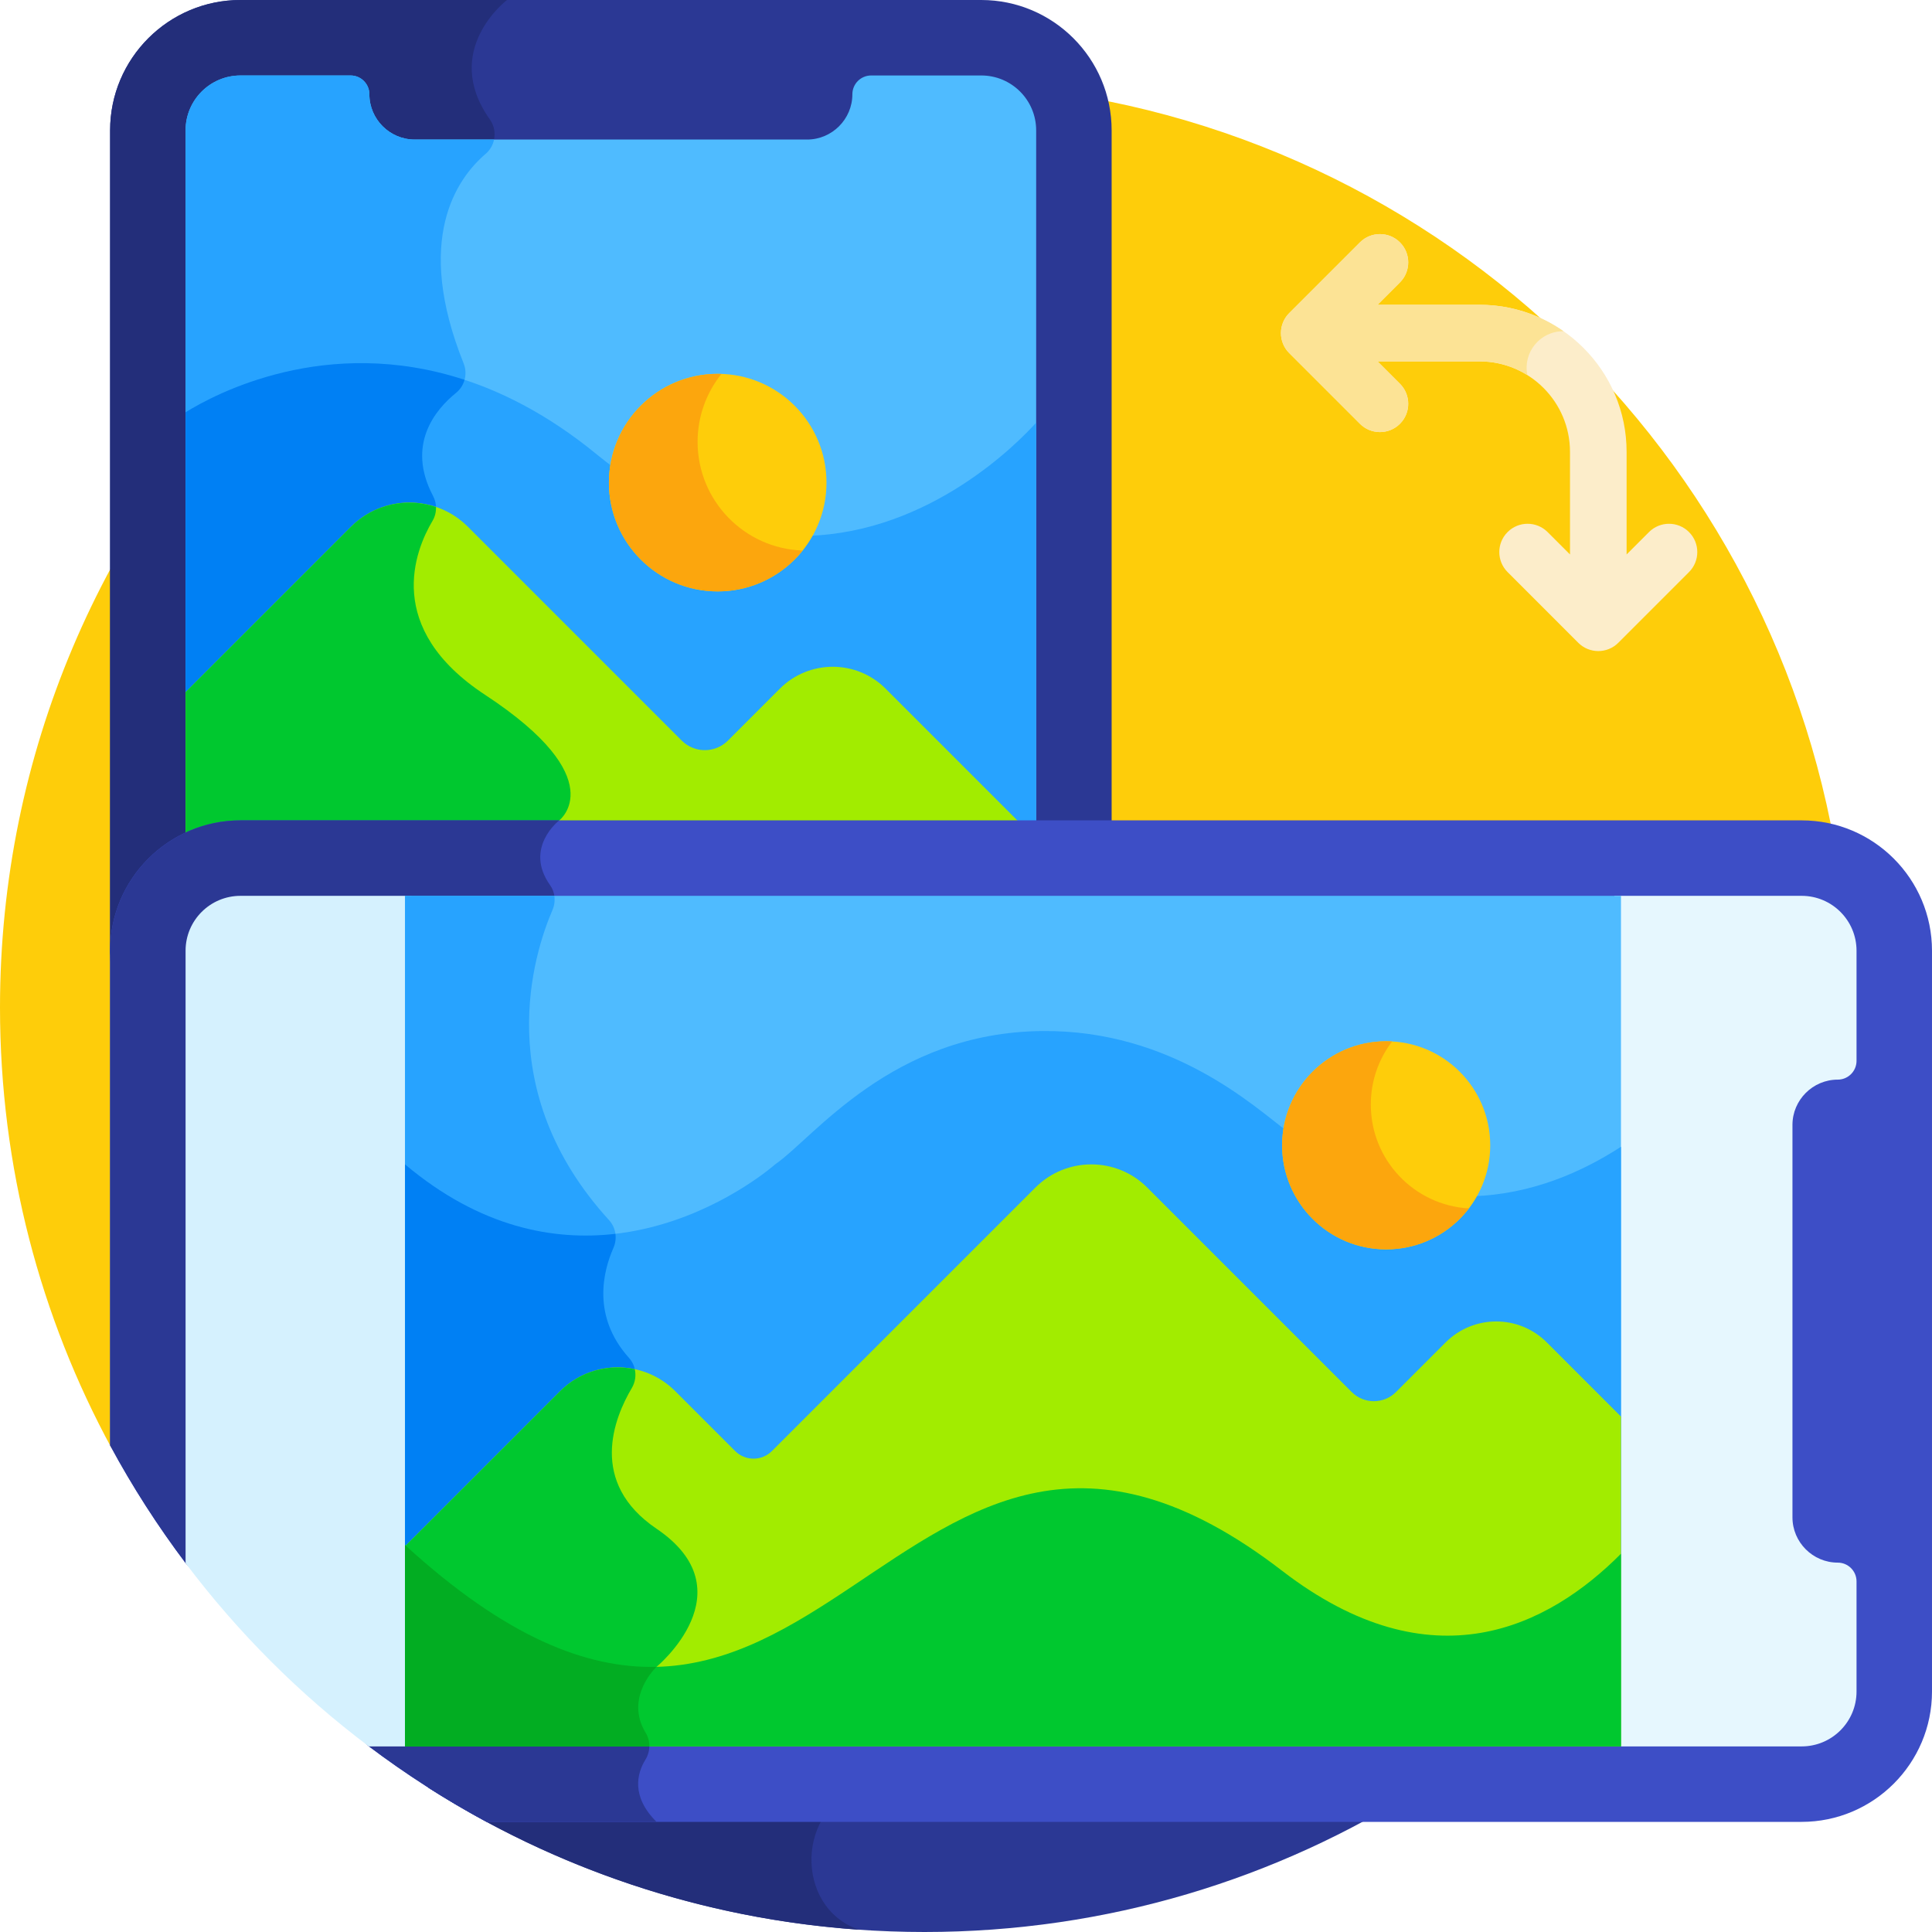 <svg height="512pt" viewBox="0 0 512 512" width="512pt" xmlns="http://www.w3.org/2000/svg"><path d="m485.164 218.367c-22.559-112.012-121.508-196.367-240.164-196.367-135.309 0-245 109.691-245 245 0 42.293 10.715 82.082 29.582 116.801zm0 0" fill="#fecd0a"/><path d="m113.465 473.727c38 24.227 83.125 38.273 131.535 38.273s93.535-14.047 131.535-38.273zm0 0" fill="#2b3894"/><path d="m228.762 473.727h-115.297c33.422 21.309 72.355 34.738 114.188 37.664-17.375-5.902-16.602-32.645 1.109-37.664zm0 0" fill="#232e7a"/><path d="m63.727 220.406h230.867v-185.859c0-19.051-15.5-34.547-34.547-34.547h-196.316c-19.051 0-34.547 15.496-34.547 34.547v220.406c0-19.047 15.496-34.547 34.543-34.547zm0 0" fill="#2b3894"/><path d="m134.371 0h-70.645c-19.047 0-34.547 15.496-34.547 34.547v220.406c0-19.047 15.5-34.547 34.547-34.547h81.73c1.332-1.906 2.75-3 2.75-3s14.332-10.945-19.668-33.277c-26.922-17.688-18.562-38.281-13.918-46.094 1.211-2.031 1.242-4.523.137-6.613-7.207-13.656.719-22.965 6.105-27.312 2.32-1.871 3.109-5.055 2-7.82-13.184-32.836-1.848-48.941 5.836-55.52 2.684-2.297 3.152-6.258 1.109-9.137-13.02-18.359 4.562-31.633 4.562-31.633zm0 0" fill="#232e7a"/><path d="m63.727 220.406h210.867c0-92.242 0-178.879 0-185.859 0-8.035-6.516-14.547-14.547-14.547h-29.18c-2.75 0-4.98 2.23-4.98 4.98 0 6.602-5.398 12-12 12h-104c-6.602 0-12-5.398-12-12 0-2.75-2.23-4.98-4.98-4.98h-29.176c-8.035 0-14.551 6.512-14.551 14.547v189.086c4.426-2.066 9.352-3.227 14.547-3.227zm0 0" fill="#4fbbff"/><path d="m148.207 217.406s14.332-10.945-19.668-33.277c-26.922-17.688-18.562-38.281-13.918-46.094 1.211-2.031 1.242-4.523.137-6.613-7.207-13.656.719-22.965 6.105-27.312 2.32-1.871 3.109-5.055 2-7.82-13.184-32.836-1.848-48.941 5.836-55.52 1.188-1.016 1.941-2.359 2.234-3.789h-21.047c-6.602 0-12-5.398-12-12 0-2.75-2.23-4.98-4.98-4.98h-29.176c-8.035 0-14.551 6.512-14.551 14.547v189.086c4.426-2.066 9.352-3.227 14.547-3.227h81.73c1.332-1.906 2.75-3 2.75-3zm0 0" fill="#27a3ff"/><path d="m213.965 142.008c-4.828 8.102-13.672 13.539-23.766 13.539-15.246 0-27.648-12.402-27.648-27.648 0-1.301.098-2.582.273-3.84-1.512-1.125-3.027-2.293-4.555-3.543-51.898-42.594-99.07-17.492-109.086-11.258v113.371c4.422-2.062 9.352-3.223 14.547-3.223h210.863v-107.398c-4.773 5.301-27.957 29.07-60.629 30zm0 0" fill="#27a3ff"/><path d="m148.207 217.406s14.332-10.945-19.668-33.277c-26.922-17.688-18.562-38.281-13.918-46.094 1.211-2.031 1.242-4.523.137-6.613-7.207-13.656.719-22.965 6.105-27.312 1.125-.91 1.883-2.129 2.246-3.457-36.738-12.039-66.25 3.828-73.926 8.605v113.371c4.422-2.062 9.352-3.223 14.547-3.223h82.484c1.059-1.285 1.992-2 1.992-2zm0 0" fill="#0080f4"/><path d="m234.703 182.508c-7.742-7.742-20.297-7.742-28.039 0l-13.754 13.754c-3.383 3.383-8.867 3.383-12.25 0l-56.66-56.66c-8.555-8.555-22.422-8.555-30.977 0l-43.84 43.84v39.188c4.422-2.062 9.352-3.223 14.547-3.223h207.871zm0 0" fill="#a2ec00"/><path d="m148.207 217.406s14.332-10.945-19.668-33.277c-26.922-17.688-18.562-38.281-13.918-46.094.676-1.129.969-2.402.918-3.672-7.641-2.582-16.422-.855-22.516 5.238l-43.84 43.84v39.188c4.422-2.062 9.352-3.223 14.547-3.223h82.484c1.059-1.285 1.992-2 1.992-2zm0 0" fill="#00c82f"/><path d="m219.027 127.898c0 15.922-12.906 28.828-28.828 28.828s-28.828-12.906-28.828-28.828c0-15.922 12.906-28.828 28.828-28.828s28.828 12.906 28.828 28.828zm0 0" fill="#fecd0a"/><path d="m477.453 217.406h-413.727c-19.047 0-34.547 15.5-34.547 34.547v131.082c5.906 10.957 12.629 21.41 20.074 31.289l48.406 48.406c9.887 7.453 20.348 14.18 31.316 20.086h348.473c19.051 0 34.551-15.496 34.551-34.547v-196.316c0-19.047-15.496-34.547-34.547-34.547zm0 0" fill="#3d4ec6"/><path d="m173.988 405.129c-18.137-12.273-11.262-29.348-6.547-37.293 1.5-2.531 1.234-5.773-.734-7.961-9.973-11.094-6.82-23.105-4.148-29.148 1.094-2.473.676-5.363-1.148-7.363-31.52-34.551-19.961-70.703-14.996-82.211.93-2.16.734-4.664-.633-6.578-7.047-9.902 2.426-17.168 2.426-17.168h-84.48c-19.047 0-34.547 15.5-34.547 34.547v131.082c5.906 10.961 12.629 21.414 20.074 31.289l48.406 48.406c9.887 7.453 20.348 14.18 31.316 20.09h45.008c-6.809-6.812-5.164-12.875-2.938-16.492 1.344-2.18 1.391-4.922.062-7.109-5.738-9.445 2.875-17.488 2.875-17.488s24.387-20.102.004-36.602zm0 0" fill="#2b3894"/><path d="m487.02 286.113c2.75 0 4.98-2.23 4.98-4.98v-29.18c0-8.031-6.512-14.547-14.547-14.547-1.09 0-20.184 0-49.617 0v225.41h49.617c8.035 0 14.547-6.512 14.547-14.547v-29.176c0-2.75-2.23-4.98-4.98-4.98-6.598 0-12-5.402-12-12v-104c0-6.602 5.398-12 12-12zm0 0" fill="#e6f7fe"/><path d="m49.18 251.953v162.297c13.836 18.371 30.199 34.73 48.57 48.566h11.32v-225.41c-26.652 0-43.883 0-45.34 0-8.035 0-14.551 6.516-14.551 14.547zm0 0" fill="#d5f1fe"/><path d="m107.336 237.406h322.238v225.41h-322.238zm0 0" fill="#4fbbff"/><path d="m107.336 462.816h64.742c.023-1.246-.293-2.492-.965-3.598-5.742-9.445 2.875-17.488 2.875-17.488s24.387-20.102 0-36.602c-18.137-12.273-11.262-29.348-6.547-37.293 1.5-2.531 1.234-5.773-.734-7.961-9.973-11.094-6.82-23.105-4.145-29.148 1.094-2.473.672-5.363-1.148-7.363-31.523-34.551-19.961-70.703-15-82.211.516-1.195.672-2.496.488-3.746h-39.566zm0 0" fill="#27a3ff"/><path d="m390.086 317.016c-4.617 7.746-13.078 12.949-22.734 12.949-15.934 0-28.426-14.113-26.188-30.121-8.613-6.418-30.508-26.945-64.98-26.609-39.906.387-60.418 28.207-70.77 35.34 0 0-47.641 42.445-98.082 0v154.242h322.242c0-5.523 0-149.555 0-158.914-10.082 6.559-23.605 12.66-39.488 13.113zm0 0" fill="#27a3ff"/><path d="m171.113 459.219c-5.742-9.445 2.875-17.488 2.875-17.488s24.383-20.102 0-36.602c-18.137-12.273-11.262-29.348-6.547-37.293 1.5-2.531 1.234-5.773-.734-7.961-9.973-11.094-6.82-23.105-4.148-29.148.535-1.203.699-2.504.531-3.754-16.301 1.895-35.809-1.609-55.754-18.398v154.246h64.742c.023-1.246-.293-2.496-.965-3.602zm0 0" fill="#0080f4"/><path d="m394.926 303.52c0 15.227-12.344 27.574-27.574 27.574-15.227 0-27.574-12.348-27.574-27.574 0-15.23 12.348-27.574 27.574-27.574 15.23 0 27.574 12.344 27.574 27.574zm0 0" fill="#fecd0a"/><path d="m184.871 117.098c0-6.812 2.367-13.066 6.316-18-.328-.012-.656-.023-.988-.023-15.922 0-28.828 12.906-28.828 28.824 0 15.922 12.906 28.828 28.828 28.828 9.109 0 17.227-4.23 22.508-10.828-15.461-.523-27.836-13.215-27.836-28.801zm0 0" fill="#fca60d"/><path d="m363.277 292.715c0-6.289 2.109-12.082 5.656-16.723-.523-.031-1.051-.047-1.582-.047-15.23 0-27.574 12.344-27.574 27.574 0 15.227 12.344 27.574 27.574 27.574 8.938 0 16.879-4.258 21.918-10.852-14.492-.82-25.992-12.828-25.992-27.527zm0 0" fill="#fca60d"/><path d="m429.574 375.406-19.652-19.652c-7.406-7.406-19.414-7.406-26.82 0l-13.156 13.156c-3.234 3.234-8.48 3.234-11.719 0l-54.199-54.199c-8.18-8.18-21.449-8.18-29.629 0l-69.828 69.828c-2.691 2.695-7.059 2.695-9.754 0l-15.852-15.852c-8.43-8.43-22.094-8.43-30.523 0l-41.109 41.109v53.02h322.242zm0 0" fill="#a2ec00"/><path d="m171.113 459.219c-5.742-9.445 2.875-17.488 2.875-17.488s24.383-20.102 0-36.602c-18.137-12.273-11.262-29.348-6.547-37.293.906-1.531 1.156-3.316.785-4.977-6.914-1.477-14.41.457-19.785 5.828l-41.105 41.109v53.02h64.742c.023-1.242-.293-2.492-.965-3.598zm0 0" fill="#00c82f"/><path d="m429.574 411.758c-19.094 19.199-49.973 35.191-89.797 4.52-104.223-80.273-122.488 93.812-232.441-6.832v53.371h322.238zm0 0" fill="#00c82f"/><path d="m171.113 459.219c-5.742-9.445 2.875-17.488 2.875-17.488-18.484.457-39.844-7.746-66.656-32.285v53.371h64.746c.023-1.242-.293-2.492-.965-3.598zm0 0" fill="#02ad22"/><path d="m447.605 141.004c-2.926-2.93-7.676-2.93-10.605 0l-5.934 5.934v-27.199c0-21.484-17.48-38.965-38.965-38.965h-27.035l5.934-5.934c2.93-2.934 2.93-7.68 0-10.609-2.93-2.926-7.68-2.926-10.605 0l-18.738 18.738c-2.926 2.926-2.93 7.676 0 10.605l18.738 18.738c2.93 2.93 7.676 2.926 10.605 0 2.93-2.93 2.93-7.68 0-10.609l-5.934-5.93h27.035c13.215 0 23.965 10.75 23.965 23.965v27.199l-5.934-5.934c-2.93-2.93-7.68-2.93-10.605 0-2.93 2.93-2.93 7.676 0 10.605l18.734 18.738c2.93 2.926 7.68 2.926 10.605 0l18.738-18.738c2.93-2.93 2.93-7.68 0-10.605zm0 0" fill="#fcedca"/><path d="m404.77 99.406c-1.234-5.992 3.348-11.621 9.469-11.621.047 0 .094.008.141.008-6.32-4.418-13.996-7.023-22.277-7.023h-27.035l5.934-5.934c2.93-2.93 2.93-7.68 0-10.605-2.93-2.93-7.68-2.93-10.605 0l-18.738 18.734c-2.926 2.93-2.93 7.68 0 10.609l18.738 18.734c2.93 2.93 7.676 2.93 10.605 0 2.93-2.93 2.93-7.676 0-10.605l-5.934-5.934h27.035c4.648 0 8.992 1.336 12.668 3.637zm0 0" fill="#fce395"/></svg>